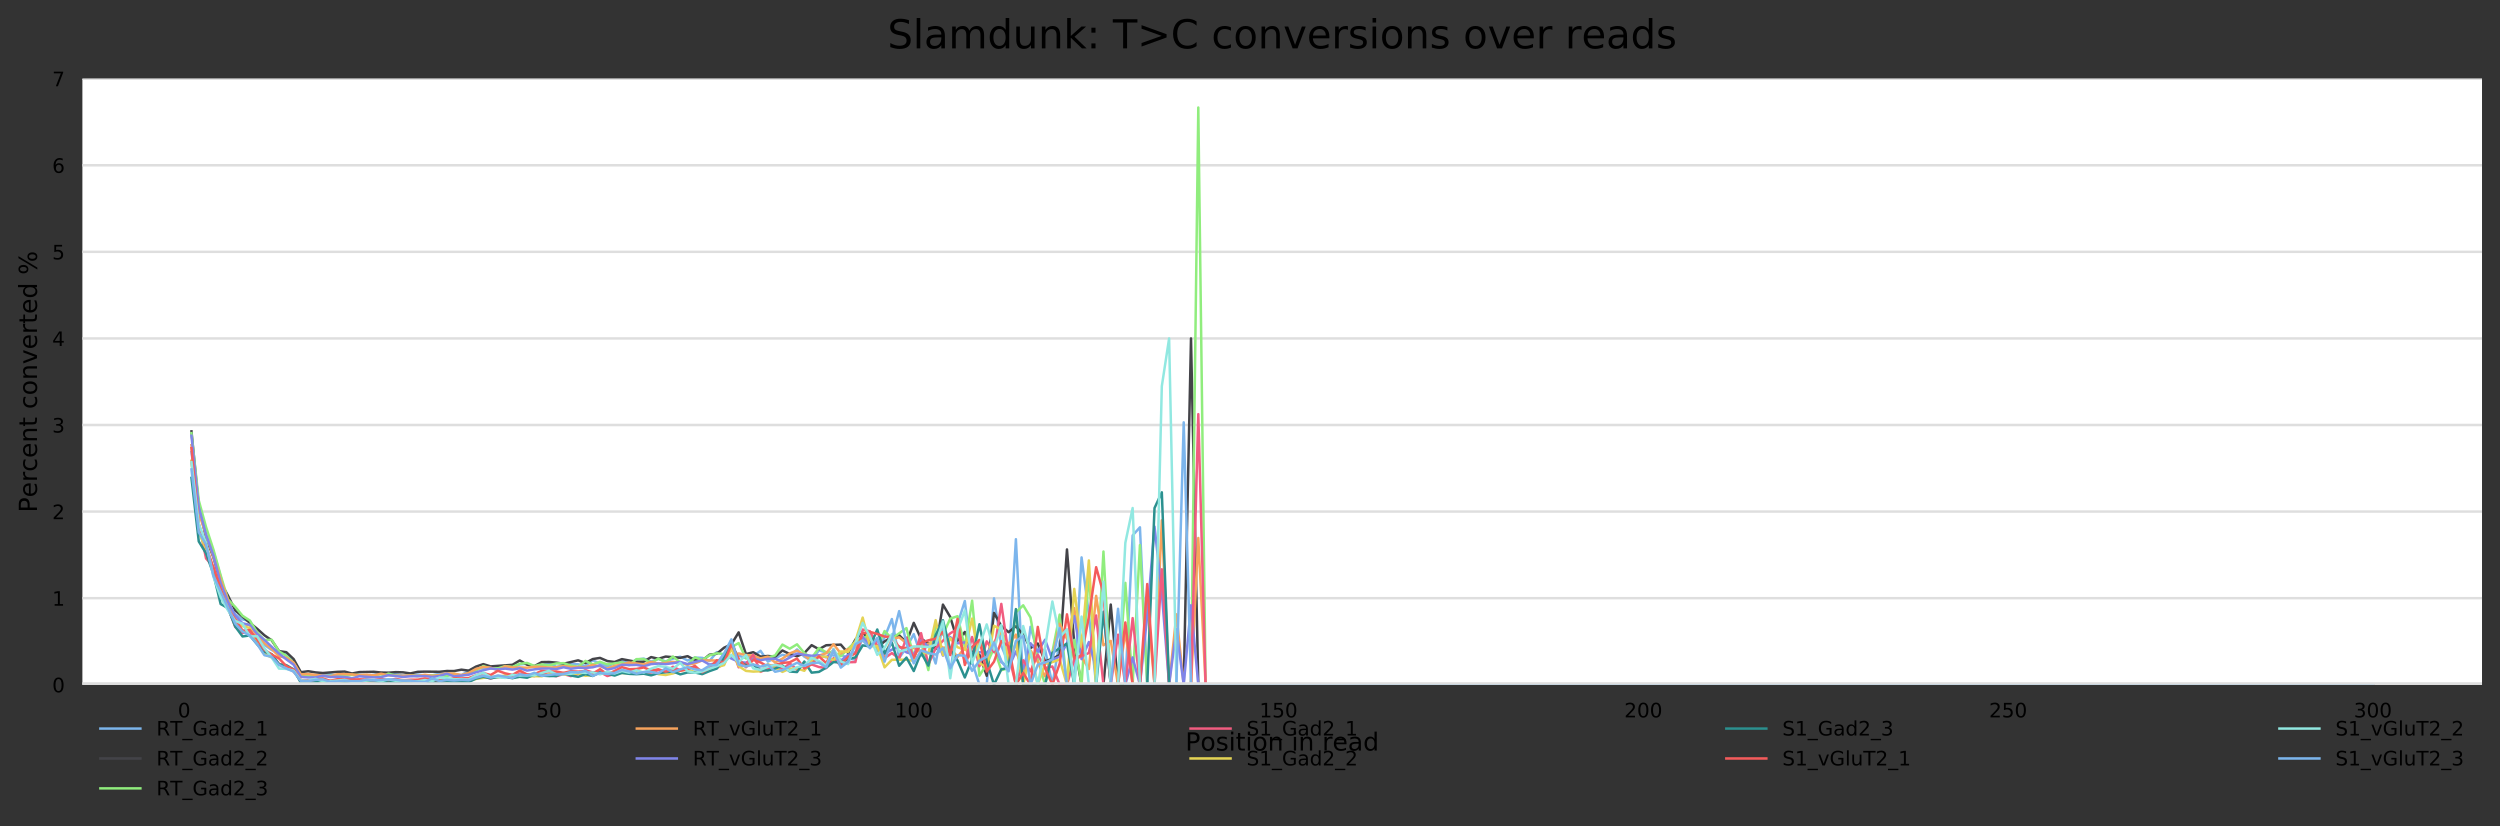<?xml version="1.0" encoding="utf-8" standalone="no"?>
<!DOCTYPE svg PUBLIC "-//W3C//DTD SVG 1.1//EN"
  "http://www.w3.org/Graphics/SVG/1.1/DTD/svg11.dtd">
<!-- Created with matplotlib (https://matplotlib.org/) -->
<svg height="330.542pt" version="1.1" viewBox="0 0 1000.358 330.542" width="1000.358pt" xmlns="http://www.w3.org/2000/svg" xmlns:xlink="http://www.w3.org/1999/xlink">
 <rect x="0" y="0" width="1000.358" height="330.542" fill="#333333" stroke="none"/>
 <defs>
  <style type="text/css">
*{stroke-linecap:butt;stroke-linejoin:round;}
  </style>
 </defs>
 <g id="figure_1">
  <g id="axes_1">
   <g id="patch_1">
    <path d="M 32.968 273.99 
L 993.158 273.99 
L 993.158 31.483 
L 32.968 31.483 
z
" style="fill:#ffffff;"/>
   </g>
   <g id="matplotlib.axis_1">
    <g id="xtick_1">
     <g id="text_1">
      <!-- 0 -->
      <defs>
       <path d="M 31.781 66.406 
Q 24.172 66.406 20.328 58.906 
Q 16.5 51.422 16.5 36.375 
Q 16.5 21.391 20.328 13.891 
Q 24.172 6.391 31.781 6.391 
Q 39.453 6.391 43.281 13.891 
Q 47.125 21.391 47.125 36.375 
Q 47.125 51.422 43.281 58.906 
Q 39.453 66.406 31.781 66.406 
z
M 31.781 74.219 
Q 44.047 74.219 50.516 64.516 
Q 56.984 54.828 56.984 36.375 
Q 56.984 17.969 50.516 8.266 
Q 44.047 -1.422 31.781 -1.422 
Q 19.531 -1.422 13.062 8.266 
Q 6.594 17.969 6.594 36.375 
Q 6.594 54.828 13.062 64.516 
Q 19.531 74.219 31.781 74.219 
z
" id="DejaVuSans-48"/>
      </defs>
      <g transform="translate(71.149 287.069)scale(0.08 -0.08)">
       <use xlink:href="#DejaVuSans-48"/>
      </g>
     </g>
    </g>
    <g id="xtick_2">
     <g id="text_2">
      <!-- 50 -->
      <defs>
       <path d="M 10.797 72.906 
L 49.516 72.906 
L 49.516 64.594 
L 19.828 64.594 
L 19.828 46.734 
Q 21.969 47.469 24.109 47.828 
Q 26.266 48.188 28.422 48.188 
Q 40.625 48.188 47.75 41.5 
Q 54.891 34.812 54.891 23.391 
Q 54.891 11.625 47.562 5.094 
Q 40.234 -1.422 26.906 -1.422 
Q 22.312 -1.422 17.547 -0.641 
Q 12.797 0.141 7.719 1.703 
L 7.719 11.625 
Q 12.109 9.234 16.797 8.062 
Q 21.484 6.891 26.703 6.891 
Q 35.156 6.891 40.078 11.328 
Q 45.016 15.766 45.016 23.391 
Q 45.016 31 40.078 35.438 
Q 35.156 39.891 26.703 39.891 
Q 22.75 39.891 18.812 39.016 
Q 14.891 38.141 10.797 36.281 
z
" id="DejaVuSans-53"/>
      </defs>
      <g transform="translate(214.574 287.069)scale(0.08 -0.08)">
       <use xlink:href="#DejaVuSans-53"/>
       <use x="63.623" xlink:href="#DejaVuSans-48"/>
      </g>
     </g>
    </g>
    <g id="xtick_3">
     <g id="text_3">
      <!-- 100 -->
      <defs>
       <path d="M 12.406 8.297 
L 28.516 8.297 
L 28.516 63.922 
L 10.984 60.406 
L 10.984 69.391 
L 28.422 72.906 
L 38.281 72.906 
L 38.281 8.297 
L 54.391 8.297 
L 54.391 0 
L 12.406 0 
z
" id="DejaVuSans-49"/>
      </defs>
      <g transform="translate(357.999 287.069)scale(0.08 -0.08)">
       <use xlink:href="#DejaVuSans-49"/>
       <use x="63.623" xlink:href="#DejaVuSans-48"/>
       <use x="127.246" xlink:href="#DejaVuSans-48"/>
      </g>
     </g>
    </g>
    <g id="xtick_4">
     <g id="text_4">
      <!-- 150 -->
      <g transform="translate(503.968 287.069)scale(0.08 -0.08)">
       <use xlink:href="#DejaVuSans-49"/>
       <use x="63.623" xlink:href="#DejaVuSans-53"/>
       <use x="127.246" xlink:href="#DejaVuSans-48"/>
      </g>
     </g>
    </g>
    <g id="xtick_5">
     <g id="text_5">
      <!-- 200 -->
      <defs>
       <path d="M 19.188 8.297 
L 53.609 8.297 
L 53.609 0 
L 7.328 0 
L 7.328 8.297 
Q 12.938 14.109 22.625 23.891 
Q 32.328 33.688 34.812 36.531 
Q 39.547 41.844 41.422 45.531 
Q 43.312 49.219 43.312 52.781 
Q 43.312 58.594 39.234 62.25 
Q 35.156 65.922 28.609 65.922 
Q 23.969 65.922 18.812 64.312 
Q 13.672 62.703 7.812 59.422 
L 7.812 69.391 
Q 13.766 71.781 18.938 73 
Q 24.125 74.219 28.422 74.219 
Q 39.75 74.219 46.484 68.547 
Q 53.219 62.891 53.219 53.422 
Q 53.219 48.922 51.531 44.891 
Q 49.859 40.875 45.406 35.406 
Q 44.188 33.984 37.641 27.219 
Q 31.109 20.453 19.188 8.297 
z
" id="DejaVuSans-50"/>
      </defs>
      <g transform="translate(649.938 287.069)scale(0.08 -0.08)">
       <use xlink:href="#DejaVuSans-50"/>
       <use x="63.623" xlink:href="#DejaVuSans-48"/>
       <use x="127.246" xlink:href="#DejaVuSans-48"/>
      </g>
     </g>
    </g>
    <g id="xtick_6">
     <g id="text_6">
      <!-- 250 -->
      <g transform="translate(795.908 287.069)scale(0.08 -0.08)">
       <use xlink:href="#DejaVuSans-50"/>
       <use x="63.623" xlink:href="#DejaVuSans-53"/>
       <use x="127.246" xlink:href="#DejaVuSans-48"/>
      </g>
     </g>
    </g>
    <g id="xtick_7">
     <g id="text_7">
      <!-- 300 -->
      <defs>
       <path d="M 40.578 39.312 
Q 47.656 37.797 51.625 33 
Q 55.609 28.219 55.609 21.188 
Q 55.609 10.406 48.188 4.484 
Q 40.766 -1.422 27.094 -1.422 
Q 22.516 -1.422 17.656 -0.516 
Q 12.797 0.391 7.625 2.203 
L 7.625 11.719 
Q 11.719 9.328 16.594 8.109 
Q 21.484 6.891 26.812 6.891 
Q 36.078 6.891 40.938 10.547 
Q 45.797 14.203 45.797 21.188 
Q 45.797 27.641 41.281 31.266 
Q 36.766 34.906 28.719 34.906 
L 20.219 34.906 
L 20.219 43.016 
L 29.109 43.016 
Q 36.375 43.016 40.234 45.922 
Q 44.094 48.828 44.094 54.297 
Q 44.094 59.906 40.109 62.906 
Q 36.141 65.922 28.719 65.922 
Q 24.656 65.922 20.016 65.031 
Q 15.375 64.156 9.812 62.312 
L 9.812 71.094 
Q 15.438 72.656 20.344 73.438 
Q 25.25 74.219 29.594 74.219 
Q 40.828 74.219 47.359 69.109 
Q 53.906 64.016 53.906 55.328 
Q 53.906 49.266 50.438 45.094 
Q 46.969 40.922 40.578 39.312 
z
" id="DejaVuSans-51"/>
      </defs>
      <g transform="translate(941.878 287.069)scale(0.08 -0.08)">
       <use xlink:href="#DejaVuSans-51"/>
       <use x="63.623" xlink:href="#DejaVuSans-48"/>
       <use x="127.246" xlink:href="#DejaVuSans-48"/>
      </g>
     </g>
    </g>
    <g id="text_8">
     <!-- Position in read -->
     <defs>
      <path d="M 19.672 64.797 
L 19.672 37.406 
L 32.078 37.406 
Q 38.969 37.406 42.719 40.969 
Q 46.484 44.531 46.484 51.125 
Q 46.484 57.672 42.719 61.234 
Q 38.969 64.797 32.078 64.797 
z
M 9.812 72.906 
L 32.078 72.906 
Q 44.344 72.906 50.609 67.359 
Q 56.891 61.812 56.891 51.125 
Q 56.891 40.328 50.609 34.812 
Q 44.344 29.297 32.078 29.297 
L 19.672 29.297 
L 19.672 0 
L 9.812 0 
z
" id="DejaVuSans-80"/>
      <path d="M 30.609 48.391 
Q 23.391 48.391 19.188 42.75 
Q 14.984 37.109 14.984 27.297 
Q 14.984 17.484 19.156 11.844 
Q 23.344 6.203 30.609 6.203 
Q 37.797 6.203 41.984 11.859 
Q 46.188 17.531 46.188 27.297 
Q 46.188 37.016 41.984 42.703 
Q 37.797 48.391 30.609 48.391 
z
M 30.609 56 
Q 42.328 56 49.016 48.375 
Q 55.719 40.766 55.719 27.297 
Q 55.719 13.875 49.016 6.219 
Q 42.328 -1.422 30.609 -1.422 
Q 18.844 -1.422 12.172 6.219 
Q 5.516 13.875 5.516 27.297 
Q 5.516 40.766 12.172 48.375 
Q 18.844 56 30.609 56 
z
" id="DejaVuSans-111"/>
      <path d="M 44.281 53.078 
L 44.281 44.578 
Q 40.484 46.531 36.375 47.5 
Q 32.281 48.484 27.875 48.484 
Q 21.188 48.484 17.844 46.438 
Q 14.5 44.391 14.5 40.281 
Q 14.5 37.156 16.891 35.375 
Q 19.281 33.594 26.516 31.984 
L 29.594 31.297 
Q 39.156 29.25 43.188 25.516 
Q 47.219 21.781 47.219 15.094 
Q 47.219 7.469 41.188 3.016 
Q 35.156 -1.422 24.609 -1.422 
Q 20.219 -1.422 15.453 -0.562 
Q 10.688 0.297 5.422 2 
L 5.422 11.281 
Q 10.406 8.688 15.234 7.391 
Q 20.062 6.109 24.812 6.109 
Q 31.156 6.109 34.562 8.281 
Q 37.984 10.453 37.984 14.406 
Q 37.984 18.062 35.516 20.016 
Q 33.062 21.969 24.703 23.781 
L 21.578 24.516 
Q 13.234 26.266 9.516 29.906 
Q 5.812 33.547 5.812 39.891 
Q 5.812 47.609 11.281 51.797 
Q 16.75 56 26.812 56 
Q 31.781 56 36.172 55.266 
Q 40.578 54.547 44.281 53.078 
z
" id="DejaVuSans-115"/>
      <path d="M 9.422 54.688 
L 18.406 54.688 
L 18.406 0 
L 9.422 0 
z
M 9.422 75.984 
L 18.406 75.984 
L 18.406 64.594 
L 9.422 64.594 
z
" id="DejaVuSans-105"/>
      <path d="M 18.312 70.219 
L 18.312 54.688 
L 36.812 54.688 
L 36.812 47.703 
L 18.312 47.703 
L 18.312 18.016 
Q 18.312 11.328 20.141 9.422 
Q 21.969 7.516 27.594 7.516 
L 36.812 7.516 
L 36.812 0 
L 27.594 0 
Q 17.188 0 13.234 3.875 
Q 9.281 7.766 9.281 18.016 
L 9.281 47.703 
L 2.688 47.703 
L 2.688 54.688 
L 9.281 54.688 
L 9.281 70.219 
z
" id="DejaVuSans-116"/>
      <path d="M 54.891 33.016 
L 54.891 0 
L 45.906 0 
L 45.906 32.719 
Q 45.906 40.484 42.875 44.328 
Q 39.844 48.188 33.797 48.188 
Q 26.516 48.188 22.312 43.547 
Q 18.109 38.922 18.109 30.906 
L 18.109 0 
L 9.078 0 
L 9.078 54.688 
L 18.109 54.688 
L 18.109 46.188 
Q 21.344 51.125 25.703 53.562 
Q 30.078 56 35.797 56 
Q 45.219 56 50.047 50.172 
Q 54.891 44.344 54.891 33.016 
z
" id="DejaVuSans-110"/>
      <path id="DejaVuSans-32"/>
      <path d="M 41.109 46.297 
Q 39.594 47.172 37.812 47.578 
Q 36.031 48 33.891 48 
Q 26.266 48 22.188 43.047 
Q 18.109 38.094 18.109 28.812 
L 18.109 0 
L 9.078 0 
L 9.078 54.688 
L 18.109 54.688 
L 18.109 46.188 
Q 20.953 51.172 25.484 53.578 
Q 30.031 56 36.531 56 
Q 37.453 56 38.578 55.875 
Q 39.703 55.766 41.062 55.516 
z
" id="DejaVuSans-114"/>
      <path d="M 56.203 29.594 
L 56.203 25.203 
L 14.891 25.203 
Q 15.484 15.922 20.484 11.062 
Q 25.484 6.203 34.422 6.203 
Q 39.594 6.203 44.453 7.469 
Q 49.312 8.734 54.109 11.281 
L 54.109 2.781 
Q 49.266 0.734 44.188 -0.344 
Q 39.109 -1.422 33.891 -1.422 
Q 20.797 -1.422 13.156 6.188 
Q 5.516 13.812 5.516 26.812 
Q 5.516 40.234 12.766 48.109 
Q 20.016 56 32.328 56 
Q 43.359 56 49.781 48.891 
Q 56.203 41.797 56.203 29.594 
z
M 47.219 32.234 
Q 47.125 39.594 43.094 43.984 
Q 39.062 48.391 32.422 48.391 
Q 24.906 48.391 20.391 44.141 
Q 15.875 39.891 15.188 32.172 
z
" id="DejaVuSans-101"/>
      <path d="M 34.281 27.484 
Q 23.391 27.484 19.188 25 
Q 14.984 22.516 14.984 16.5 
Q 14.984 11.719 18.141 8.906 
Q 21.297 6.109 26.703 6.109 
Q 34.188 6.109 38.703 11.406 
Q 43.219 16.703 43.219 25.484 
L 43.219 27.484 
z
M 52.203 31.203 
L 52.203 0 
L 43.219 0 
L 43.219 8.297 
Q 40.141 3.328 35.547 0.953 
Q 30.953 -1.422 24.312 -1.422 
Q 15.922 -1.422 10.953 3.297 
Q 6 8.016 6 15.922 
Q 6 25.141 12.172 29.828 
Q 18.359 34.516 30.609 34.516 
L 43.219 34.516 
L 43.219 35.406 
Q 43.219 41.609 39.141 45 
Q 35.062 48.391 27.688 48.391 
Q 23 48.391 18.547 47.266 
Q 14.109 46.141 10.016 43.891 
L 10.016 52.203 
Q 14.938 54.109 19.578 55.047 
Q 24.219 56 28.609 56 
Q 40.484 56 46.344 49.844 
Q 52.203 43.703 52.203 31.203 
z
" id="DejaVuSans-97"/>
      <path d="M 45.406 46.391 
L 45.406 75.984 
L 54.391 75.984 
L 54.391 0 
L 45.406 0 
L 45.406 8.203 
Q 42.578 3.328 38.25 0.953 
Q 33.938 -1.422 27.875 -1.422 
Q 17.969 -1.422 11.734 6.484 
Q 5.516 14.406 5.516 27.297 
Q 5.516 40.188 11.734 48.094 
Q 17.969 56 27.875 56 
Q 33.938 56 38.25 53.625 
Q 42.578 51.266 45.406 46.391 
z
M 14.797 27.297 
Q 14.797 17.391 18.875 11.75 
Q 22.953 6.109 30.078 6.109 
Q 37.203 6.109 41.297 11.75 
Q 45.406 17.391 45.406 27.297 
Q 45.406 37.203 41.297 42.844 
Q 37.203 48.484 30.078 48.484 
Q 22.953 48.484 18.875 42.844 
Q 14.797 37.203 14.797 27.297 
z
" id="DejaVuSans-100"/>
     </defs>
     <g transform="translate(474.315 300.331)scale(0.1 -0.1)">
      <use xlink:href="#DejaVuSans-80"/>
      <use x="60.256" xlink:href="#DejaVuSans-111"/>
      <use x="121.438" xlink:href="#DejaVuSans-115"/>
      <use x="173.537" xlink:href="#DejaVuSans-105"/>
      <use x="201.32" xlink:href="#DejaVuSans-116"/>
      <use x="240.529" xlink:href="#DejaVuSans-105"/>
      <use x="268.312" xlink:href="#DejaVuSans-111"/>
      <use x="329.494" xlink:href="#DejaVuSans-110"/>
      <use x="392.873" xlink:href="#DejaVuSans-32"/>
      <use x="424.66" xlink:href="#DejaVuSans-105"/>
      <use x="452.443" xlink:href="#DejaVuSans-110"/>
      <use x="515.822" xlink:href="#DejaVuSans-32"/>
      <use x="547.609" xlink:href="#DejaVuSans-114"/>
      <use x="588.691" xlink:href="#DejaVuSans-101"/>
      <use x="650.215" xlink:href="#DejaVuSans-97"/>
      <use x="711.494" xlink:href="#DejaVuSans-100"/>
     </g>
    </g>
   </g>
   <g id="matplotlib.axis_2">
    <g id="ytick_1">
     <g id="line2d_1">
      <path clip-path="url(#p09bc9016f1)" d="M 32.968 273.99 
L 993.158 273.99 
" style="fill:none;stroke:#dedede;stroke-linecap:square;"/>
     </g>
     <g id="text_9">
      <!-- 0 -->
      <g transform="translate(20.878 277.029)scale(0.08 -0.08)">
       <use xlink:href="#DejaVuSans-48"/>
      </g>
     </g>
    </g>
    <g id="ytick_2">
     <g id="line2d_2">
      <path clip-path="url(#p09bc9016f1)" d="M 32.968 239.346 
L 993.158 239.346 
" style="fill:none;stroke:#dedede;stroke-linecap:square;"/>
     </g>
     <g id="text_10">
      <!-- 1 -->
      <g transform="translate(20.878 242.386)scale(0.08 -0.08)">
       <use xlink:href="#DejaVuSans-49"/>
      </g>
     </g>
    </g>
    <g id="ytick_3">
     <g id="line2d_3">
      <path clip-path="url(#p09bc9016f1)" d="M 32.968 204.702 
L 993.158 204.702 
" style="fill:none;stroke:#dedede;stroke-linecap:square;"/>
     </g>
     <g id="text_11">
      <!-- 2 -->
      <g transform="translate(20.878 207.742)scale(0.08 -0.08)">
       <use xlink:href="#DejaVuSans-50"/>
      </g>
     </g>
    </g>
    <g id="ytick_4">
     <g id="line2d_4">
      <path clip-path="url(#p09bc9016f1)" d="M 32.968 170.058 
L 993.158 170.058 
" style="fill:none;stroke:#dedede;stroke-linecap:square;"/>
     </g>
     <g id="text_12">
      <!-- 3 -->
      <g transform="translate(20.878 173.098)scale(0.08 -0.08)">
       <use xlink:href="#DejaVuSans-51"/>
      </g>
     </g>
    </g>
    <g id="ytick_5">
     <g id="line2d_5">
      <path clip-path="url(#p09bc9016f1)" d="M 32.968 135.415 
L 993.158 135.415 
" style="fill:none;stroke:#dedede;stroke-linecap:square;"/>
     </g>
     <g id="text_13">
      <!-- 4 -->
      <defs>
       <path d="M 37.797 64.312 
L 12.891 25.391 
L 37.797 25.391 
z
M 35.203 72.906 
L 47.609 72.906 
L 47.609 25.391 
L 58.016 25.391 
L 58.016 17.188 
L 47.609 17.188 
L 47.609 0 
L 37.797 0 
L 37.797 17.188 
L 4.891 17.188 
L 4.891 26.703 
z
" id="DejaVuSans-52"/>
      </defs>
      <g transform="translate(20.878 138.454)scale(0.08 -0.08)">
       <use xlink:href="#DejaVuSans-52"/>
      </g>
     </g>
    </g>
    <g id="ytick_6">
     <g id="line2d_6">
      <path clip-path="url(#p09bc9016f1)" d="M 32.968 100.771 
L 993.158 100.771 
" style="fill:none;stroke:#dedede;stroke-linecap:square;"/>
     </g>
     <g id="text_14">
      <!-- 5 -->
      <g transform="translate(20.878 103.81)scale(0.08 -0.08)">
       <use xlink:href="#DejaVuSans-53"/>
      </g>
     </g>
    </g>
    <g id="ytick_7">
     <g id="line2d_7">
      <path clip-path="url(#p09bc9016f1)" d="M 32.968 66.127 
L 993.158 66.127 
" style="fill:none;stroke:#dedede;stroke-linecap:square;"/>
     </g>
     <g id="text_15">
      <!-- 6 -->
      <defs>
       <path d="M 33.016 40.375 
Q 26.375 40.375 22.484 35.828 
Q 18.609 31.297 18.609 23.391 
Q 18.609 15.531 22.484 10.953 
Q 26.375 6.391 33.016 6.391 
Q 39.656 6.391 43.531 10.953 
Q 47.406 15.531 47.406 23.391 
Q 47.406 31.297 43.531 35.828 
Q 39.656 40.375 33.016 40.375 
z
M 52.594 71.297 
L 52.594 62.312 
Q 48.875 64.062 45.094 64.984 
Q 41.312 65.922 37.594 65.922 
Q 27.828 65.922 22.672 59.328 
Q 17.531 52.734 16.797 39.406 
Q 19.672 43.656 24.016 45.922 
Q 28.375 48.188 33.594 48.188 
Q 44.578 48.188 50.953 41.516 
Q 57.328 34.859 57.328 23.391 
Q 57.328 12.156 50.688 5.359 
Q 44.047 -1.422 33.016 -1.422 
Q 20.359 -1.422 13.672 8.266 
Q 6.984 17.969 6.984 36.375 
Q 6.984 53.656 15.188 63.938 
Q 23.391 74.219 37.203 74.219 
Q 40.922 74.219 44.703 73.484 
Q 48.484 72.75 52.594 71.297 
z
" id="DejaVuSans-54"/>
      </defs>
      <g transform="translate(20.878 69.166)scale(0.08 -0.08)">
       <use xlink:href="#DejaVuSans-54"/>
      </g>
     </g>
    </g>
    <g id="ytick_8">
     <g id="line2d_8">
      <path clip-path="url(#p09bc9016f1)" d="M 32.968 31.483 
L 993.158 31.483 
" style="fill:none;stroke:#dedede;stroke-linecap:square;"/>
     </g>
     <g id="text_16">
      <!-- 7 -->
      <defs>
       <path d="M 8.203 72.906 
L 55.078 72.906 
L 55.078 68.703 
L 28.609 0 
L 18.312 0 
L 43.219 64.594 
L 8.203 64.594 
z
" id="DejaVuSans-55"/>
      </defs>
      <g transform="translate(20.878 34.522)scale(0.08 -0.08)">
       <use xlink:href="#DejaVuSans-55"/>
      </g>
     </g>
    </g>
    <g id="text_17">
     <!-- Percent converted % -->
     <defs>
      <path d="M 48.781 52.594 
L 48.781 44.188 
Q 44.969 46.297 41.141 47.344 
Q 37.312 48.391 33.406 48.391 
Q 24.656 48.391 19.812 42.844 
Q 14.984 37.312 14.984 27.297 
Q 14.984 17.281 19.812 11.734 
Q 24.656 6.203 33.406 6.203 
Q 37.312 6.203 41.141 7.25 
Q 44.969 8.297 48.781 10.406 
L 48.781 2.094 
Q 45.016 0.344 40.984 -0.531 
Q 36.969 -1.422 32.422 -1.422 
Q 20.062 -1.422 12.781 6.344 
Q 5.516 14.109 5.516 27.297 
Q 5.516 40.672 12.859 48.328 
Q 20.219 56 33.016 56 
Q 37.156 56 41.109 55.141 
Q 45.062 54.297 48.781 52.594 
z
" id="DejaVuSans-99"/>
      <path d="M 2.984 54.688 
L 12.5 54.688 
L 29.594 8.797 
L 46.688 54.688 
L 56.203 54.688 
L 35.688 0 
L 23.484 0 
z
" id="DejaVuSans-118"/>
      <path d="M 72.703 32.078 
Q 68.453 32.078 66.031 28.469 
Q 63.625 24.859 63.625 18.406 
Q 63.625 12.062 66.031 8.422 
Q 68.453 4.781 72.703 4.781 
Q 76.859 4.781 79.266 8.422 
Q 81.688 12.062 81.688 18.406 
Q 81.688 24.812 79.266 28.438 
Q 76.859 32.078 72.703 32.078 
z
M 72.703 38.281 
Q 80.422 38.281 84.953 32.906 
Q 89.5 27.547 89.5 18.406 
Q 89.5 9.281 84.938 3.922 
Q 80.375 -1.422 72.703 -1.422 
Q 64.891 -1.422 60.344 3.922 
Q 55.812 9.281 55.812 18.406 
Q 55.812 27.594 60.375 32.938 
Q 64.938 38.281 72.703 38.281 
z
M 22.312 68.016 
Q 18.109 68.016 15.688 64.375 
Q 13.281 60.75 13.281 54.391 
Q 13.281 47.953 15.672 44.328 
Q 18.062 40.719 22.312 40.719 
Q 26.562 40.719 28.969 44.328 
Q 31.391 47.953 31.391 54.391 
Q 31.391 60.688 28.953 64.344 
Q 26.516 68.016 22.312 68.016 
z
M 66.406 74.219 
L 74.219 74.219 
L 28.609 -1.422 
L 20.797 -1.422 
z
M 22.312 74.219 
Q 30.031 74.219 34.609 68.875 
Q 39.203 63.531 39.203 54.391 
Q 39.203 45.172 34.641 39.844 
Q 30.078 34.516 22.312 34.516 
Q 14.547 34.516 10.031 39.859 
Q 5.516 45.219 5.516 54.391 
Q 5.516 63.484 10.047 68.844 
Q 14.594 74.219 22.312 74.219 
z
" id="DejaVuSans-37"/>
     </defs>
     <g transform="translate(14.798 205.043)rotate(-90)scale(0.1 -0.1)">
      <use xlink:href="#DejaVuSans-80"/>
      <use x="60.256" xlink:href="#DejaVuSans-101"/>
      <use x="121.779" xlink:href="#DejaVuSans-114"/>
      <use x="162.861" xlink:href="#DejaVuSans-99"/>
      <use x="217.842" xlink:href="#DejaVuSans-101"/>
      <use x="279.365" xlink:href="#DejaVuSans-110"/>
      <use x="342.744" xlink:href="#DejaVuSans-116"/>
      <use x="381.953" xlink:href="#DejaVuSans-32"/>
      <use x="413.74" xlink:href="#DejaVuSans-99"/>
      <use x="468.721" xlink:href="#DejaVuSans-111"/>
      <use x="529.902" xlink:href="#DejaVuSans-110"/>
      <use x="593.281" xlink:href="#DejaVuSans-118"/>
      <use x="652.461" xlink:href="#DejaVuSans-101"/>
      <use x="713.984" xlink:href="#DejaVuSans-114"/>
      <use x="755.098" xlink:href="#DejaVuSans-116"/>
      <use x="794.307" xlink:href="#DejaVuSans-101"/>
      <use x="855.83" xlink:href="#DejaVuSans-100"/>
      <use x="919.307" xlink:href="#DejaVuSans-32"/>
      <use x="951.094" xlink:href="#DejaVuSans-37"/>
     </g>
    </g>
   </g>
   <g id="line2d_9">
    <path clip-path="url(#p09bc9016f1)" d="M 76.613 180.895 
L 79.533 202.259 
L 82.452 214.505 
L 85.371 220.47 
L 88.291 230.721 
L 91.21 242.329 
L 94.13 245.829 
L 97.049 247.855 
L 99.968 248.478 
L 102.888 253.534 
L 105.807 258.035 
L 108.727 260.091 
L 111.646 261.219 
L 114.565 261.785 
L 117.485 264.923 
L 120.404 270.066 
L 126.243 270.27 
L 129.162 270.015 
L 132.082 269.903 
L 135.001 270.454 
L 137.92 270.699 
L 140.84 269.908 
L 143.759 270.087 
L 146.679 270.571 
L 152.517 269.469 
L 155.437 269.872 
L 158.356 269.791 
L 161.276 270.311 
L 164.195 270.286 
L 167.114 269.903 
L 170.034 270.342 
L 172.953 270.24 
L 175.873 269.566 
L 178.792 270.377 
L 181.711 269.872 
L 184.631 270.166 
L 187.55 268.428 
L 190.47 267.316 
L 193.389 267.557 
L 196.308 267.543 
L 199.228 266.912 
L 202.147 266.635 
L 205.067 267.073 
L 207.986 265.858 
L 210.905 265.576 
L 213.825 266.899 
L 216.744 266.216 
L 219.664 265.243 
L 222.583 266.837 
L 228.422 265.786 
L 231.341 265.808 
L 234.261 266.477 
L 237.18 264.187 
L 240.099 265.608 
L 243.019 266.679 
L 245.938 265.36 
L 248.858 264.493 
L 251.777 265.511 
L 254.696 263.939 
L 257.616 263.536 
L 260.535 264.729 
L 263.455 263.683 
L 266.374 264.671 
L 269.293 263.558 
L 272.213 262.768 
L 275.132 264.302 
L 278.052 263.137 
L 280.971 263.238 
L 283.89 264.509 
L 286.81 260.943 
L 289.729 262.149 
L 292.649 259.077 
L 295.568 262.361 
L 298.487 263.339 
L 301.407 262.522 
L 304.326 260.42 
L 307.246 264.726 
L 313.084 262.012 
L 316.004 262.681 
L 318.923 259.86 
L 321.843 262.745 
L 324.762 264.383 
L 327.681 260.225 
L 330.601 261.077 
L 333.52 262.328 
L 336.44 261.991 
L 339.359 263.392 
L 342.278 263.989 
L 345.198 254.852 
L 348.117 255.756 
L 351.037 260.515 
L 353.956 255.05 
L 356.875 247.712 
L 359.795 263.273 
L 362.714 259.121 
L 365.634 253.747 
L 368.553 262.353 
L 371.472 257.213 
L 374.392 265.491 
L 377.311 249.362 
L 380.231 268.995 
L 383.15 249.721 
L 386.069 240.5 
L 388.989 264.945 
L 391.908 273.99 
L 394.828 273.99 
L 397.747 239.415 
L 400.666 258.42 
L 403.586 265.329 
L 406.505 215.765 
L 409.424 273.99 
L 412.344 250.817 
L 415.263 261.111 
L 418.183 259.907 
L 421.102 273.99 
L 424.021 256.581 
L 426.941 253.848 
L 429.86 273.99 
L 432.78 223.043 
L 435.699 245.824 
L 438.618 273.99 
L 450.296 273.99 
L 453.215 214.259 
L 456.135 211.001 
L 459.054 273.99 
L 949.513 273.99 
L 949.513 273.99 
" style="fill:none;stroke:#7cb5ec;stroke-linecap:square;"/>
   </g>
   <g id="line2d_10">
    <path clip-path="url(#p09bc9016f1)" d="M 76.613 172.595 
L 79.533 202.361 
L 82.452 215.175 
L 85.371 222.921 
L 88.291 233.005 
L 91.21 238.311 
L 94.13 244.264 
L 99.968 249.225 
L 102.888 251.593 
L 105.807 254.214 
L 108.727 256.232 
L 111.646 260.546 
L 114.565 260.968 
L 117.485 263.715 
L 120.404 268.983 
L 123.323 268.582 
L 126.243 269.055 
L 129.162 269.305 
L 135.001 268.838 
L 137.92 268.733 
L 140.84 269.496 
L 143.759 268.935 
L 149.598 268.812 
L 152.517 269.1 
L 155.437 269.171 
L 158.356 268.949 
L 161.276 269.029 
L 164.195 269.465 
L 167.114 268.829 
L 170.034 268.744 
L 175.873 268.807 
L 178.792 268.499 
L 181.711 268.515 
L 184.631 267.962 
L 187.55 268.351 
L 190.47 266.733 
L 193.389 265.746 
L 196.308 266.654 
L 205.067 266.017 
L 207.986 264.281 
L 210.905 265.971 
L 213.825 266.548 
L 216.744 264.944 
L 219.664 264.89 
L 222.583 265.132 
L 225.502 265.588 
L 231.341 264.232 
L 234.261 265.294 
L 237.18 263.721 
L 240.099 263.257 
L 243.019 264.514 
L 245.938 264.896 
L 248.858 263.743 
L 254.696 264.856 
L 257.616 264.744 
L 260.535 262.928 
L 263.455 263.605 
L 266.374 262.716 
L 272.213 263.229 
L 275.132 262.561 
L 278.052 264.133 
L 280.971 264.354 
L 283.89 261.977 
L 286.81 261.595 
L 289.729 259.178 
L 292.649 257.827 
L 295.568 253.044 
L 298.487 261.747 
L 301.407 260.968 
L 304.326 262.737 
L 307.246 262.482 
L 310.165 262.769 
L 313.084 260.292 
L 316.004 261.71 
L 318.923 262.61 
L 321.843 261.327 
L 324.762 258.158 
L 327.681 259.777 
L 330.601 258.191 
L 336.44 257.934 
L 339.359 261.299 
L 342.278 255.906 
L 345.198 253.145 
L 351.037 259.012 
L 353.956 256.667 
L 356.875 254.888 
L 359.795 254.18 
L 362.714 257.104 
L 365.634 249.237 
L 368.553 255.611 
L 371.472 257.369 
L 374.392 259.682 
L 377.311 241.934 
L 380.231 246.88 
L 383.15 256.413 
L 386.069 252.879 
L 388.989 261.281 
L 391.908 261.961 
L 394.828 270.419 
L 397.747 245.257 
L 400.666 250.519 
L 403.586 252.962 
L 406.505 250.582 
L 409.424 253.965 
L 412.344 259.31 
L 415.263 257.493 
L 418.183 264.627 
L 421.102 263.618 
L 424.021 262.044 
L 426.941 219.859 
L 429.86 257.801 
L 432.78 273.99 
L 441.538 273.99 
L 444.457 241.912 
L 447.377 273.99 
L 473.651 273.99 
L 476.571 135.415 
L 479.49 273.99 
L 949.513 273.99 
L 949.513 273.99 
" style="fill:none;stroke:#434348;stroke-linecap:square;"/>
   </g>
   <g id="line2d_11">
    <path clip-path="url(#p09bc9016f1)" d="M 76.613 173.323 
L 79.533 200.227 
L 82.452 210.913 
L 85.371 219.836 
L 88.291 230.213 
L 91.21 239.83 
L 94.13 242.865 
L 97.049 246.398 
L 99.968 248.298 
L 102.888 253.027 
L 105.807 256.088 
L 108.727 256.018 
L 111.646 260.638 
L 114.565 262.404 
L 117.485 265.267 
L 120.404 270.175 
L 123.323 270.546 
L 126.243 270.799 
L 129.162 270.563 
L 135.001 270.377 
L 137.92 270.075 
L 143.759 270.078 
L 146.679 270.982 
L 149.598 270.414 
L 152.517 270.766 
L 155.437 269.547 
L 158.356 270.317 
L 161.276 270.616 
L 164.195 270.311 
L 167.114 270.54 
L 170.034 270.307 
L 175.873 270.171 
L 178.792 270.47 
L 181.711 269.603 
L 184.631 270.441 
L 190.47 268.33 
L 193.389 266.525 
L 196.308 267.408 
L 199.228 267.443 
L 202.147 266.54 
L 205.067 266.834 
L 207.986 265.602 
L 210.905 265.268 
L 213.825 266.47 
L 216.744 265.885 
L 219.664 266.241 
L 222.583 265.481 
L 225.502 265.35 
L 228.422 266.31 
L 231.341 266.8 
L 234.261 264.448 
L 237.18 265.877 
L 240.099 264.813 
L 243.019 265.851 
L 248.858 265.024 
L 251.777 266.144 
L 254.696 263.736 
L 257.616 263.709 
L 260.535 265.202 
L 263.455 263.525 
L 266.374 264.947 
L 269.293 262.686 
L 272.213 265.108 
L 275.132 266.004 
L 278.052 263.022 
L 280.971 264.118 
L 283.89 262.244 
L 286.81 261.418 
L 289.729 261.731 
L 292.649 258.989 
L 295.568 257.329 
L 298.487 263.438 
L 301.407 263.237 
L 304.326 263.541 
L 307.246 263.117 
L 310.165 262.27 
L 313.084 257.928 
L 316.004 259.574 
L 318.923 257.818 
L 321.843 261.318 
L 324.762 263.329 
L 327.681 259.266 
L 330.601 261.048 
L 333.52 260.819 
L 336.44 262.582 
L 339.359 259.569 
L 342.278 256.843 
L 348.117 254.038 
L 351.037 259.446 
L 353.956 252.509 
L 356.875 255.501 
L 362.714 251.339 
L 365.634 263.029 
L 368.553 256.884 
L 371.472 268.118 
L 374.392 250.18 
L 377.311 253.932 
L 380.231 247.544 
L 383.15 246.562 
L 386.069 258.873 
L 388.989 240.355 
L 391.908 270.378 
L 394.828 265.722 
L 397.747 259.413 
L 400.666 268.148 
L 403.586 267.429 
L 406.505 244.999 
L 409.424 242.207 
L 412.344 247.065 
L 415.263 263.977 
L 418.183 273.99 
L 421.102 260.917 
L 424.021 245.938 
L 426.941 273.99 
L 429.86 256.04 
L 432.78 273.99 
L 435.699 228.704 
L 438.618 273.99 
L 441.538 220.692 
L 444.457 273.99 
L 447.377 273.99 
L 450.296 233.233 
L 453.215 273.99 
L 456.135 218.113 
L 459.054 273.99 
L 476.571 273.99 
L 479.49 43.031 
L 482.409 273.99 
L 949.513 273.99 
L 949.513 273.99 
" style="fill:none;stroke:#90ed7d;stroke-linecap:square;"/>
   </g>
   <g id="line2d_12">
    <path clip-path="url(#p09bc9016f1)" d="M 76.613 178.127 
L 79.533 205.131 
L 82.452 214.118 
L 85.371 222.728 
L 88.291 231.838 
L 91.21 240.032 
L 94.13 247.654 
L 97.049 249.641 
L 99.968 250.194 
L 102.888 254.353 
L 105.807 257.393 
L 108.727 259.672 
L 111.646 262.619 
L 114.565 263.191 
L 117.485 265.154 
L 120.404 269.844 
L 123.323 269.712 
L 126.243 270.084 
L 129.162 270.325 
L 132.082 270.7 
L 135.001 269.777 
L 137.92 269.745 
L 140.84 269.856 
L 143.759 270.168 
L 146.679 270.014 
L 149.598 270.212 
L 152.517 269.587 
L 155.437 270.212 
L 158.356 270.416 
L 161.276 270.406 
L 164.195 270.274 
L 167.114 270.476 
L 170.034 270.002 
L 172.953 270.44 
L 175.873 270.123 
L 178.792 269.411 
L 181.711 269.572 
L 184.631 270.106 
L 187.55 269.278 
L 190.47 267.656 
L 193.389 266.875 
L 196.308 267.168 
L 199.228 268.209 
L 202.147 266.583 
L 205.067 267.063 
L 207.986 267.062 
L 210.905 267.193 
L 213.825 266.807 
L 216.744 266.845 
L 219.664 267.109 
L 222.583 266.986 
L 225.502 266.531 
L 228.422 266.899 
L 231.341 266.877 
L 234.261 266.982 
L 237.18 266.042 
L 240.099 266.64 
L 243.019 267.486 
L 245.938 266.432 
L 248.858 265.926 
L 251.777 265.102 
L 257.616 265.841 
L 260.535 264.865 
L 263.455 265.519 
L 266.374 265.273 
L 269.293 264.865 
L 272.213 265.123 
L 275.132 265.947 
L 278.052 265.47 
L 280.971 264.26 
L 283.89 264.241 
L 286.81 264.345 
L 289.729 264.021 
L 295.568 261.451 
L 298.487 262.135 
L 301.407 262.307 
L 304.326 263.461 
L 307.246 262.768 
L 310.165 265.056 
L 313.084 263.552 
L 316.004 261.453 
L 318.923 260.343 
L 321.843 262.165 
L 324.762 264.595 
L 327.681 262.338 
L 330.601 261.397 
L 333.52 257.772 
L 336.44 261.49 
L 339.359 259.721 
L 342.278 259.101 
L 345.198 256.083 
L 348.117 255.717 
L 353.956 262.255 
L 356.875 255.729 
L 359.795 255.015 
L 362.714 257.371 
L 365.634 259.288 
L 368.553 260.752 
L 371.472 257.53 
L 374.392 257.769 
L 377.311 259.117 
L 380.231 259.134 
L 383.15 262.884 
L 386.069 259.047 
L 388.989 264.026 
L 391.908 256.309 
L 394.828 262.992 
L 397.747 256.947 
L 400.666 252.682 
L 403.586 257.933 
L 406.505 253.926 
L 409.424 269.059 
L 412.344 260.21 
L 415.263 264.897 
L 418.183 270.594 
L 421.102 262.91 
L 424.021 249.593 
L 426.941 255.66 
L 429.86 243.332 
L 432.78 262.724 
L 435.699 267.714 
L 438.618 238.421 
L 441.538 258.207 
L 444.457 256.449 
L 447.377 273.99 
L 450.296 252.671 
L 453.215 273.99 
L 456.135 273.99 
L 459.054 241.613 
L 461.974 273.99 
L 464.893 208.211 
L 467.812 273.99 
L 470.732 245.824 
L 473.651 273.99 
L 476.571 273.99 
L 479.49 215.272 
L 482.409 273.99 
L 949.513 273.99 
L 949.513 273.99 
" style="fill:none;stroke:#f7a35c;stroke-linecap:square;"/>
   </g>
   <g id="line2d_13">
    <path clip-path="url(#p09bc9016f1)" d="M 76.613 174.371 
L 79.533 202.856 
L 82.452 213.984 
L 85.371 222.215 
L 88.291 233.299 
L 91.21 240.797 
L 94.13 246.303 
L 97.049 249.405 
L 99.968 250.046 
L 102.888 253.6 
L 105.807 256.088 
L 111.646 261.53 
L 114.565 263.83 
L 117.485 265.96 
L 120.404 270.855 
L 123.323 271.07 
L 126.243 271.052 
L 129.162 270.372 
L 132.082 270.906 
L 135.001 270.799 
L 137.92 270.926 
L 140.84 271.444 
L 143.759 270.598 
L 149.598 271.05 
L 152.517 270.941 
L 155.437 270.163 
L 161.276 270.875 
L 164.195 270.611 
L 170.034 270.527 
L 172.953 270.881 
L 175.873 270.485 
L 178.792 269.543 
L 181.711 270.649 
L 187.55 269.992 
L 190.47 269.011 
L 196.308 267.471 
L 199.228 267.848 
L 202.147 267.541 
L 205.067 267.935 
L 207.986 267.412 
L 210.905 268.337 
L 213.825 267.832 
L 216.744 267.525 
L 219.664 267.52 
L 222.583 267.717 
L 225.502 267.005 
L 228.422 267.608 
L 231.341 267.195 
L 234.261 267.278 
L 237.18 267.011 
L 240.099 266.247 
L 243.019 267.943 
L 245.938 267.307 
L 248.858 265.989 
L 251.777 266.139 
L 254.696 266.043 
L 257.616 266.592 
L 260.535 265.737 
L 263.455 265.524 
L 266.374 265.745 
L 269.293 265.373 
L 272.213 264.882 
L 275.132 265.729 
L 278.052 264.852 
L 280.971 264.282 
L 283.89 265.921 
L 286.81 265.325 
L 289.729 261.752 
L 292.649 263.517 
L 295.568 264.815 
L 298.487 265.18 
L 301.407 263.603 
L 304.326 264.179 
L 307.246 263.635 
L 310.165 263.616 
L 313.084 264.734 
L 318.923 261.511 
L 321.843 262.023 
L 324.762 262.409 
L 327.681 262.2 
L 330.601 263.023 
L 333.52 260.809 
L 336.44 264.344 
L 339.359 261.971 
L 342.278 261.029 
L 345.198 254.916 
L 348.117 258.301 
L 351.037 256.107 
L 353.956 261.534 
L 356.875 259.961 
L 359.795 258.648 
L 362.714 261.05 
L 365.634 261.839 
L 368.553 256.089 
L 371.472 258.821 
L 374.392 254.829 
L 377.311 262.323 
L 380.231 254.939 
L 383.15 257.423 
L 386.069 257.018 
L 388.989 261.501 
L 391.908 260.966 
L 394.828 261.129 
L 397.747 257.895 
L 400.666 264.885 
L 403.586 267.167 
L 406.505 260.68 
L 409.424 267.555 
L 412.344 257.391 
L 415.263 260.686 
L 418.183 255.978 
L 421.102 263.958 
L 424.021 262.766 
L 426.941 257.314 
L 429.86 246.531 
L 432.78 263.756 
L 435.699 256.896 
L 438.618 267.391 
L 441.538 244.755 
L 444.457 273.99 
L 450.296 273.99 
L 453.215 263.061 
L 456.135 273.99 
L 459.054 246.495 
L 461.974 210.714 
L 464.893 237.33 
L 467.812 273.99 
L 470.732 251.782 
L 473.651 273.99 
L 476.571 242.207 
L 479.49 273.99 
L 949.513 273.99 
L 949.513 273.99 
" style="fill:none;stroke:#8085e9;stroke-linecap:square;"/>
   </g>
   <g id="line2d_14">
    <path clip-path="url(#p09bc9016f1)" d="M 76.613 184.509 
L 79.533 209.368 
L 82.452 223.463 
L 85.371 226.784 
L 88.291 236.251 
L 91.21 243.047 
L 94.13 250.863 
L 97.049 253.271 
L 99.968 252.91 
L 102.888 255.88 
L 105.807 260.055 
L 108.727 262.079 
L 111.646 265.572 
L 114.565 266.627 
L 117.485 268.743 
L 120.404 272.155 
L 123.323 272.207 
L 126.243 272.826 
L 129.162 272.981 
L 132.082 272.923 
L 135.001 272.367 
L 137.92 272.654 
L 140.84 272.292 
L 143.759 272.969 
L 146.679 272.568 
L 149.598 273.107 
L 152.517 272.757 
L 158.356 273.061 
L 161.276 272.676 
L 167.114 272.78 
L 170.034 272.659 
L 172.953 272.739 
L 175.873 272.625 
L 178.792 272.148 
L 181.711 272.647 
L 184.631 272.824 
L 187.55 272.667 
L 190.47 270.706 
L 193.389 270.619 
L 196.308 271.528 
L 199.228 270.553 
L 202.147 270.595 
L 205.067 271.129 
L 207.986 269.516 
L 210.905 269.969 
L 213.825 270.548 
L 216.744 269.301 
L 219.664 270.032 
L 222.583 270.59 
L 225.502 269.716 
L 228.422 270.545 
L 231.341 269.689 
L 234.261 268.162 
L 237.18 269.105 
L 240.099 268.912 
L 243.019 270.52 
L 248.858 268.816 
L 251.777 268.235 
L 254.696 269.229 
L 260.535 269.127 
L 263.455 268.107 
L 266.374 268.819 
L 269.293 266.804 
L 272.213 268.264 
L 275.132 267.266 
L 278.052 266.905 
L 280.971 268.996 
L 283.89 267.874 
L 286.81 267.284 
L 289.729 265.686 
L 292.649 258.916 
L 295.568 267.015 
L 298.487 265.711 
L 301.407 262.027 
L 304.326 268.837 
L 307.246 267.466 
L 310.165 266.229 
L 313.084 267.839 
L 316.004 265.403 
L 318.923 268.028 
L 321.843 265.37 
L 324.762 265.873 
L 327.681 266.892 
L 330.601 267.337 
L 333.52 263.385 
L 336.44 266.373 
L 339.359 264.99 
L 342.278 264.918 
L 345.198 251.911 
L 348.117 252.627 
L 351.037 258.519 
L 353.956 263.369 
L 356.875 261.338 
L 359.795 263.447 
L 362.714 255.132 
L 365.634 263.638 
L 368.553 253.345 
L 371.472 265.858 
L 374.392 259.369 
L 380.231 253.426 
L 383.15 251.668 
L 386.069 265.02 
L 388.989 254.908 
L 391.908 266.614 
L 394.828 256.639 
L 397.747 260.966 
L 400.666 241.646 
L 403.586 261.961 
L 406.505 273.99 
L 409.424 264.204 
L 412.344 268.619 
L 415.263 261.94 
L 418.183 267.302 
L 421.102 266.681 
L 424.021 273.99 
L 426.941 273.99 
L 429.86 263.831 
L 435.699 261.3 
L 438.618 246.275 
L 441.538 273.99 
L 444.457 273.99 
L 447.377 253.965 
L 450.296 273.99 
L 453.215 247.341 
L 456.135 273.99 
L 461.974 273.99 
L 464.893 227.798 
L 467.812 273.99 
L 476.571 273.99 
L 479.49 165.728 
L 482.409 273.99 
L 949.513 273.99 
L 949.513 273.99 
" style="fill:none;stroke:#f15c80;stroke-linecap:square;"/>
   </g>
   <g id="line2d_15">
    <path clip-path="url(#p09bc9016f1)" d="M 76.613 184.36 
L 79.533 212.887 
L 82.452 219.819 
L 85.371 227.639 
L 88.291 236.044 
L 91.21 243.436 
L 94.13 249.041 
L 97.049 250.577 
L 99.968 251.272 
L 102.888 257.373 
L 105.807 261.657 
L 108.727 263.114 
L 111.646 265.81 
L 114.565 267.283 
L 117.485 268.333 
L 120.404 272.783 
L 123.323 273.06 
L 126.243 272.554 
L 129.162 272.872 
L 132.082 272.365 
L 135.001 272.663 
L 140.84 272.841 
L 146.679 272.36 
L 149.598 272.82 
L 152.517 272.689 
L 155.437 272.402 
L 161.276 272.856 
L 164.195 272.506 
L 175.873 272.574 
L 178.792 272.731 
L 181.711 272.354 
L 184.631 272.802 
L 187.55 272.413 
L 190.47 271.66 
L 193.389 271.248 
L 196.308 270.685 
L 199.228 270.989 
L 202.147 270.227 
L 205.067 271.326 
L 207.986 270.119 
L 210.905 270.723 
L 213.825 270.573 
L 216.744 270.624 
L 219.664 269.833 
L 222.583 269.277 
L 225.502 269.842 
L 228.422 269.946 
L 231.341 269.472 
L 234.261 270.422 
L 237.18 270.087 
L 240.099 269.311 
L 243.019 269.474 
L 245.938 269.002 
L 248.858 269.286 
L 251.777 269.409 
L 254.696 268.797 
L 257.616 269.329 
L 260.535 268.625 
L 263.455 269.763 
L 266.374 270.099 
L 269.293 269.473 
L 272.213 268.37 
L 275.132 267.811 
L 278.052 268.985 
L 280.971 268.22 
L 283.89 267.745 
L 289.729 266.145 
L 292.649 259.375 
L 295.568 266.536 
L 298.487 268.456 
L 301.407 268.735 
L 304.326 268.594 
L 307.246 265.75 
L 310.165 267.149 
L 313.084 268.85 
L 316.004 267.549 
L 318.923 267.458 
L 321.843 268.416 
L 324.762 264.392 
L 327.681 262.693 
L 330.601 262.774 
L 333.52 264.208 
L 336.44 260.677 
L 339.359 260.813 
L 342.278 256.6 
L 345.198 247.122 
L 348.117 258.664 
L 351.037 258.494 
L 353.956 267.028 
L 356.875 264.014 
L 362.714 263.975 
L 365.634 264.455 
L 368.553 260.954 
L 371.472 261.481 
L 374.392 248.143 
L 377.311 262.148 
L 380.231 255.343 
L 383.15 258.978 
L 386.069 259.972 
L 388.989 247.526 
L 391.908 265.293 
L 394.828 267.061 
L 397.747 250.396 
L 400.666 251.952 
L 403.586 264.049 
L 406.505 257.414 
L 409.424 273.99 
L 412.344 260.562 
L 415.263 273.99 
L 418.183 265.622 
L 421.102 264.945 
L 424.021 263.86 
L 426.941 273.99 
L 429.86 235.639 
L 432.78 258.993 
L 435.699 224.262 
L 438.618 273.99 
L 949.513 273.99 
L 949.513 273.99 
" style="fill:none;stroke:#e4d354;stroke-linecap:square;"/>
   </g>
   <g id="line2d_16">
    <path clip-path="url(#p09bc9016f1)" d="M 76.613 191.218 
L 79.533 216.648 
L 82.452 221.409 
L 85.371 229.628 
L 88.291 241.697 
L 91.21 243.343 
L 94.13 250.707 
L 97.049 254.671 
L 99.968 254.266 
L 102.888 257.812 
L 105.807 260.82 
L 108.727 261.744 
L 111.646 265.834 
L 114.565 266.157 
L 117.485 267.848 
L 120.404 273.237 
L 123.323 273.028 
L 126.243 272.945 
L 129.162 272.401 
L 132.082 273.173 
L 135.001 272.508 
L 137.92 272.743 
L 143.759 272.78 
L 146.679 272.198 
L 149.598 272.603 
L 152.517 272.863 
L 155.437 272.799 
L 158.356 273.002 
L 161.276 272.552 
L 164.195 272.616 
L 167.114 272.533 
L 170.034 272.977 
L 172.953 272.787 
L 175.873 272.989 
L 178.792 272.59 
L 181.711 272.957 
L 184.631 273.02 
L 187.55 272.917 
L 190.47 271.522 
L 193.389 270.812 
L 196.308 271.418 
L 199.228 270.901 
L 202.147 270.938 
L 205.067 271.355 
L 207.986 270.821 
L 210.905 271.194 
L 213.825 269.902 
L 216.744 270.349 
L 219.664 270.521 
L 222.583 270.503 
L 225.502 269.303 
L 228.422 270.299 
L 231.341 270.846 
L 234.261 269.76 
L 237.18 270.487 
L 240.099 268.961 
L 243.019 269.584 
L 245.938 270.326 
L 248.858 269.26 
L 251.777 269.646 
L 254.696 269.772 
L 257.616 269.579 
L 260.535 270.238 
L 263.455 269.343 
L 269.293 268.654 
L 272.213 269.844 
L 275.132 269.069 
L 278.052 269.08 
L 280.971 269.764 
L 283.89 268.545 
L 286.81 267.526 
L 289.729 263.176 
L 292.649 256.228 
L 295.568 264.596 
L 298.487 266.183 
L 301.407 265.99 
L 304.326 268.244 
L 307.246 268.281 
L 310.165 267.516 
L 313.084 266.303 
L 316.004 268.697 
L 318.923 268.917 
L 321.843 264.703 
L 324.762 269.157 
L 327.681 268.851 
L 330.601 267.165 
L 333.52 264.924 
L 336.44 265.072 
L 339.359 263.738 
L 342.278 263.062 
L 345.198 258.246 
L 348.117 258.641 
L 351.037 251.891 
L 353.956 261.448 
L 356.875 257.145 
L 359.795 266.4 
L 362.714 263.13 
L 365.634 268.51 
L 368.553 261.122 
L 371.472 266.345 
L 374.392 254.186 
L 377.311 248.197 
L 380.231 259.932 
L 383.15 264.299 
L 386.069 271.079 
L 388.989 263.74 
L 391.908 249.792 
L 394.828 264.525 
L 397.747 273.99 
L 400.666 267.826 
L 403.586 267.17 
L 406.505 243.733 
L 409.424 273.99 
L 418.183 273.99 
L 421.102 261.253 
L 426.941 257.493 
L 429.86 273.99 
L 438.618 273.99 
L 441.538 244.878 
L 444.457 273.99 
L 459.054 273.99 
L 461.974 203.288 
L 464.893 197.004 
L 467.812 273.99 
L 949.513 273.99 
L 949.513 273.99 
" style="fill:none;stroke:#2b908f;stroke-linecap:square;"/>
   </g>
   <g id="line2d_17">
    <path clip-path="url(#p09bc9016f1)" d="M 76.613 179.314 
L 79.533 209.948 
L 88.291 235.575 
L 91.21 243.793 
L 94.13 247.846 
L 97.049 252.323 
L 99.968 252.109 
L 102.888 255.846 
L 105.807 260.037 
L 108.727 261.933 
L 111.646 263.466 
L 114.565 266.543 
L 117.485 267.966 
L 120.404 272.18 
L 123.323 272.42 
L 129.162 271.462 
L 132.082 272.398 
L 135.001 271.778 
L 140.84 271.97 
L 143.759 271.814 
L 146.679 271.934 
L 149.598 272.215 
L 152.517 271.716 
L 155.437 272.108 
L 158.356 271.666 
L 161.276 272.188 
L 164.195 271.996 
L 167.114 271.965 
L 170.034 271.466 
L 172.953 272.027 
L 175.873 272.197 
L 178.792 272 
L 181.711 271.366 
L 184.631 271.475 
L 187.55 271.32 
L 190.47 270.241 
L 193.389 269.334 
L 196.308 270.089 
L 199.228 268.413 
L 202.147 269.438 
L 205.067 270.072 
L 207.986 268.337 
L 210.905 269.888 
L 213.825 269.792 
L 216.744 268.458 
L 219.664 268.655 
L 222.583 268.705 
L 225.502 269.24 
L 228.422 268.588 
L 231.341 268.748 
L 234.261 268.552 
L 237.18 269.534 
L 240.099 267.77 
L 243.019 269.833 
L 245.938 268.489 
L 248.858 266.961 
L 251.777 267.781 
L 254.696 267.673 
L 257.616 267.08 
L 260.535 268.315 
L 263.455 267.811 
L 266.374 268.762 
L 269.293 267.921 
L 272.213 268.398 
L 275.132 267.801 
L 278.052 266.44 
L 280.971 269.022 
L 283.89 267.383 
L 286.81 264.187 
L 289.729 265.13 
L 292.649 257.855 
L 295.568 263.596 
L 298.487 266.996 
L 301.407 264.084 
L 304.326 265.064 
L 307.246 266.734 
L 313.084 265.283 
L 316.004 264.997 
L 318.923 263.528 
L 321.843 267.506 
L 324.762 265.799 
L 327.681 262.642 
L 330.601 265.318 
L 333.52 259.859 
L 336.44 265.854 
L 339.359 262.868 
L 342.278 261.514 
L 345.198 253.456 
L 348.117 252.852 
L 351.037 253.656 
L 353.956 254.733 
L 356.875 254.895 
L 359.795 258.922 
L 362.714 259.399 
L 365.634 263.189 
L 368.553 257.185 
L 371.472 256.221 
L 374.392 255.59 
L 377.311 252.844 
L 380.231 262.126 
L 383.15 247.635 
L 386.069 266.084 
L 388.989 258.895 
L 391.908 256.075 
L 394.828 268.717 
L 397.747 264.768 
L 400.666 256.546 
L 403.586 258.558 
L 406.505 273.99 
L 409.424 269.244 
L 412.344 273.99 
L 415.263 250.856 
L 418.183 267.353 
L 421.102 273.99 
L 424.021 265.52 
L 426.941 245.824 
L 429.86 263.363 
L 432.78 262.206 
L 435.699 246.818 
L 438.618 226.962 
L 441.538 237.523 
L 444.457 273.99 
L 447.377 273.99 
L 450.296 249.066 
L 453.215 273.99 
L 456.135 273.99 
L 459.054 233.706 
L 461.974 273.99 
L 949.513 273.99 
L 949.513 273.99 
" style="fill:none;stroke:#f45b5b;stroke-linecap:square;"/>
   </g>
   <g id="line2d_18">
    <path clip-path="url(#p09bc9016f1)" d="M 76.613 184.962 
L 79.533 209.632 
L 82.452 217.161 
L 85.371 230.67 
L 88.291 238.954 
L 91.21 244.198 
L 94.13 248.483 
L 97.049 249.585 
L 99.968 254.636 
L 102.888 254.605 
L 105.807 259.4 
L 108.727 263.114 
L 111.646 267.542 
L 114.565 267.654 
L 117.485 268.399 
L 120.404 272.276 
L 123.323 272.398 
L 126.243 271.633 
L 129.162 272.613 
L 132.082 272.582 
L 137.92 272.072 
L 140.84 272.786 
L 143.759 272.705 
L 146.679 272.317 
L 149.598 272.052 
L 152.517 272.623 
L 155.437 271.807 
L 158.356 272.439 
L 161.276 272.368 
L 167.114 272.643 
L 170.034 272.123 
L 172.953 272.572 
L 175.873 271.092 
L 178.792 271.347 
L 181.711 271.776 
L 187.55 271.877 
L 190.47 270.262 
L 193.389 269.184 
L 196.308 270.951 
L 199.228 270.782 
L 202.147 271.274 
L 205.067 270.01 
L 207.986 270.311 
L 210.905 270.211 
L 213.825 270.252 
L 219.664 268.395 
L 222.583 269.763 
L 228.422 269.614 
L 231.341 268.984 
L 234.261 269.27 
L 237.18 269.047 
L 240.099 269.851 
L 243.019 268.808 
L 245.938 269.483 
L 248.858 268.498 
L 251.777 269.151 
L 254.696 268.187 
L 257.616 269.133 
L 260.535 267.561 
L 263.455 266.506 
L 266.374 266.887 
L 269.293 267.613 
L 272.213 265.237 
L 275.132 268.583 
L 278.052 269.226 
L 280.971 268.693 
L 283.89 267.562 
L 286.81 266.58 
L 289.729 265.272 
L 292.649 262.02 
L 295.568 264.975 
L 298.487 262.094 
L 301.407 267.462 
L 304.326 268.039 
L 307.246 266.823 
L 310.165 266.039 
L 313.084 266.661 
L 316.004 268.528 
L 318.923 266.959 
L 321.843 266.364 
L 324.762 263.253 
L 327.681 264.497 
L 330.601 266.347 
L 333.52 259.655 
L 336.44 264.69 
L 339.359 265.736 
L 345.198 249.228 
L 348.117 254.772 
L 351.037 262.03 
L 353.956 259.221 
L 356.875 253.747 
L 359.795 260.736 
L 362.714 259.892 
L 365.634 258.661 
L 368.553 258.689 
L 371.472 258.895 
L 374.392 257.976 
L 377.311 248.656 
L 380.231 271.395 
L 383.15 252.162 
L 386.069 244.316 
L 388.989 265.242 
L 391.908 258.431 
L 394.828 249.848 
L 397.747 259.964 
L 400.666 250.098 
L 403.586 273.99 
L 406.505 273.99 
L 409.424 250.503 
L 412.344 261.159 
L 415.263 273.99 
L 418.183 258.928 
L 421.102 240.679 
L 424.021 254.955 
L 426.941 251.782 
L 429.86 273.99 
L 432.78 246.711 
L 435.699 273.99 
L 438.618 273.99 
L 441.538 232.747 
L 444.457 273.99 
L 447.377 273.99 
L 450.296 217.197 
L 453.215 203.288 
L 456.135 273.99 
L 461.974 273.99 
L 464.893 154.528 
L 467.812 135.415 
L 470.732 273.99 
L 949.513 273.99 
L 949.513 273.99 
" style="fill:none;stroke:#91e8e1;stroke-linecap:square;"/>
   </g>
   <g id="line2d_19">
    <path clip-path="url(#p09bc9016f1)" d="M 76.613 187.822 
L 79.533 212.971 
L 82.452 217.88 
L 85.371 230.347 
L 94.13 249.579 
L 97.049 252.694 
L 99.968 254.371 
L 102.888 257.714 
L 105.807 262.181 
L 108.727 262.832 
L 111.646 266.076 
L 114.565 267.489 
L 117.485 268.731 
L 120.404 272.546 
L 123.323 272.583 
L 126.243 272.042 
L 129.162 271.809 
L 132.082 272.786 
L 135.001 272.687 
L 137.92 272.362 
L 140.84 272.583 
L 143.759 272.583 
L 146.679 271.932 
L 149.598 272.245 
L 155.437 271.852 
L 158.356 271.962 
L 161.276 272.436 
L 164.195 272.343 
L 167.114 272.78 
L 170.034 272.933 
L 172.953 271.403 
L 175.873 272.558 
L 178.792 272.036 
L 181.711 272.306 
L 184.631 272.048 
L 187.55 272.219 
L 190.47 271.155 
L 193.389 270.426 
L 196.308 271.097 
L 199.228 270.278 
L 205.067 271.292 
L 207.986 269.804 
L 210.905 270.364 
L 213.825 269.202 
L 216.744 270.456 
L 219.664 270.059 
L 222.583 269.8 
L 225.502 269.78 
L 228.422 268.86 
L 231.341 269.128 
L 234.261 268.437 
L 237.18 270.444 
L 240.099 269.256 
L 243.019 269.673 
L 245.938 269.318 
L 248.858 268.022 
L 251.777 268.665 
L 254.696 269.554 
L 257.616 268.893 
L 260.535 268.871 
L 263.455 269.449 
L 266.374 267.418 
L 269.293 268.987 
L 272.213 267.841 
L 275.132 266.939 
L 278.052 267.875 
L 280.971 268.184 
L 283.89 266.319 
L 286.81 266.059 
L 289.729 261.464 
L 292.649 255.833 
L 295.568 265.951 
L 298.487 266.701 
L 301.407 265.894 
L 304.326 266.754 
L 307.246 265.926 
L 310.165 268.804 
L 313.084 268.152 
L 318.923 265.203 
L 321.843 266.47 
L 324.762 265.317 
L 327.681 265.15 
L 330.601 267.017 
L 333.52 260.027 
L 336.44 267.132 
L 339.359 264.831 
L 342.278 257.758 
L 345.198 256.231 
L 348.117 259.379 
L 351.037 255.214 
L 353.956 264.763 
L 356.875 255.809 
L 359.795 244.531 
L 362.714 257.46 
L 365.634 265.452 
L 368.553 260.273 
L 371.472 261.287 
L 374.392 261.95 
L 377.311 259.35 
L 380.231 267.429 
L 383.15 262.153 
L 386.069 262.411 
L 388.989 268.456 
L 391.908 264.358 
L 394.828 262.803 
L 397.747 257.111 
L 400.666 264.42 
L 403.586 268.627 
L 406.505 256.493 
L 409.424 254.491 
L 412.344 273.99 
L 415.263 265.952 
L 418.183 265.084 
L 421.102 263.919 
L 424.021 251.347 
L 426.941 273.99 
L 444.457 273.99 
L 447.377 243.601 
L 450.296 273.99 
L 470.732 273.99 
L 473.651 169.009 
L 476.571 273.99 
L 949.513 273.99 
L 949.513 273.99 
" style="fill:none;stroke:#7cb5ec;stroke-linecap:square;"/>
   </g>
   <g id="line2d_20">
    <path clip-path="url(#p09bc9016f1)" d="M 32.968 273.99 
L 993.158 273.99 
" style="fill:none;stroke:#dedede;stroke-linecap:square;stroke-width:2;"/>
   </g>
   <g id="text_18">
    <!-- Slamdunk: T&gt;C conversions over reads -->
    <defs>
     <path d="M 53.516 70.516 
L 53.516 60.891 
Q 47.906 63.578 42.922 64.891 
Q 37.938 66.219 33.297 66.219 
Q 25.25 66.219 20.875 63.094 
Q 16.5 59.969 16.5 54.203 
Q 16.5 49.359 19.406 46.891 
Q 22.312 44.438 30.422 42.922 
L 36.375 41.703 
Q 47.406 39.594 52.656 34.297 
Q 57.906 29 57.906 20.125 
Q 57.906 9.516 50.797 4.047 
Q 43.703 -1.422 29.984 -1.422 
Q 24.812 -1.422 18.969 -0.25 
Q 13.141 0.922 6.891 3.219 
L 6.891 13.375 
Q 12.891 10.016 18.656 8.297 
Q 24.422 6.594 29.984 6.594 
Q 38.422 6.594 43.016 9.906 
Q 47.609 13.234 47.609 19.391 
Q 47.609 24.75 44.312 27.781 
Q 41.016 30.812 33.5 32.328 
L 27.484 33.5 
Q 16.453 35.688 11.516 40.375 
Q 6.594 45.062 6.594 53.422 
Q 6.594 63.094 13.406 68.656 
Q 20.219 74.219 32.172 74.219 
Q 37.312 74.219 42.625 73.281 
Q 47.953 72.359 53.516 70.516 
z
" id="DejaVuSans-83"/>
     <path d="M 9.422 75.984 
L 18.406 75.984 
L 18.406 0 
L 9.422 0 
z
" id="DejaVuSans-108"/>
     <path d="M 52 44.188 
Q 55.375 50.25 60.062 53.125 
Q 64.75 56 71.094 56 
Q 79.641 56 84.281 50.016 
Q 88.922 44.047 88.922 33.016 
L 88.922 0 
L 79.891 0 
L 79.891 32.719 
Q 79.891 40.578 77.094 44.375 
Q 74.312 48.188 68.609 48.188 
Q 61.625 48.188 57.562 43.547 
Q 53.516 38.922 53.516 30.906 
L 53.516 0 
L 44.484 0 
L 44.484 32.719 
Q 44.484 40.625 41.703 44.406 
Q 38.922 48.188 33.109 48.188 
Q 26.219 48.188 22.156 43.531 
Q 18.109 38.875 18.109 30.906 
L 18.109 0 
L 9.078 0 
L 9.078 54.688 
L 18.109 54.688 
L 18.109 46.188 
Q 21.188 51.219 25.484 53.609 
Q 29.781 56 35.688 56 
Q 41.656 56 45.828 52.969 
Q 50 49.953 52 44.188 
z
" id="DejaVuSans-109"/>
     <path d="M 8.5 21.578 
L 8.5 54.688 
L 17.484 54.688 
L 17.484 21.922 
Q 17.484 14.156 20.5 10.266 
Q 23.531 6.391 29.594 6.391 
Q 36.859 6.391 41.078 11.031 
Q 45.312 15.672 45.312 23.688 
L 45.312 54.688 
L 54.297 54.688 
L 54.297 0 
L 45.312 0 
L 45.312 8.406 
Q 42.047 3.422 37.719 1 
Q 33.406 -1.422 27.688 -1.422 
Q 18.266 -1.422 13.375 4.438 
Q 8.5 10.297 8.5 21.578 
z
M 31.109 56 
z
" id="DejaVuSans-117"/>
     <path d="M 9.078 75.984 
L 18.109 75.984 
L 18.109 31.109 
L 44.922 54.688 
L 56.391 54.688 
L 27.391 29.109 
L 57.625 0 
L 45.906 0 
L 18.109 26.703 
L 18.109 0 
L 9.078 0 
z
" id="DejaVuSans-107"/>
     <path d="M 11.719 12.406 
L 22.016 12.406 
L 22.016 0 
L 11.719 0 
z
M 11.719 51.703 
L 22.016 51.703 
L 22.016 39.312 
L 11.719 39.312 
z
" id="DejaVuSans-58"/>
     <path d="M -0.297 72.906 
L 61.375 72.906 
L 61.375 64.594 
L 35.5 64.594 
L 35.5 0 
L 25.594 0 
L 25.594 64.594 
L -0.297 64.594 
z
" id="DejaVuSans-84"/>
     <path d="M 10.594 49.219 
L 10.594 58.109 
L 73.188 35.406 
L 73.188 27.297 
L 10.594 4.594 
L 10.594 13.484 
L 60.891 31.297 
z
" id="DejaVuSans-62"/>
     <path d="M 64.406 67.281 
L 64.406 56.891 
Q 59.422 61.531 53.781 63.812 
Q 48.141 66.109 41.797 66.109 
Q 29.297 66.109 22.656 58.469 
Q 16.016 50.828 16.016 36.375 
Q 16.016 21.969 22.656 14.328 
Q 29.297 6.688 41.797 6.688 
Q 48.141 6.688 53.781 8.984 
Q 59.422 11.281 64.406 15.922 
L 64.406 5.609 
Q 59.234 2.094 53.438 0.328 
Q 47.656 -1.422 41.219 -1.422 
Q 24.656 -1.422 15.125 8.703 
Q 5.609 18.844 5.609 36.375 
Q 5.609 53.953 15.125 64.078 
Q 24.656 74.219 41.219 74.219 
Q 47.75 74.219 53.531 72.484 
Q 59.328 70.75 64.406 67.281 
z
" id="DejaVuSans-67"/>
    </defs>
    <g transform="translate(355.143 19.358)scale(0.16 -0.16)">
     <use xlink:href="#DejaVuSans-83"/>
     <use x="63.477" xlink:href="#DejaVuSans-108"/>
     <use x="91.26" xlink:href="#DejaVuSans-97"/>
     <use x="152.539" xlink:href="#DejaVuSans-109"/>
     <use x="249.951" xlink:href="#DejaVuSans-100"/>
     <use x="313.428" xlink:href="#DejaVuSans-117"/>
     <use x="376.807" xlink:href="#DejaVuSans-110"/>
     <use x="440.186" xlink:href="#DejaVuSans-107"/>
     <use x="498.096" xlink:href="#DejaVuSans-58"/>
     <use x="531.787" xlink:href="#DejaVuSans-32"/>
     <use x="563.574" xlink:href="#DejaVuSans-84"/>
     <use x="624.658" xlink:href="#DejaVuSans-62"/>
     <use x="708.447" xlink:href="#DejaVuSans-67"/>
     <use x="778.271" xlink:href="#DejaVuSans-32"/>
     <use x="810.059" xlink:href="#DejaVuSans-99"/>
     <use x="865.039" xlink:href="#DejaVuSans-111"/>
     <use x="926.221" xlink:href="#DejaVuSans-110"/>
     <use x="989.6" xlink:href="#DejaVuSans-118"/>
     <use x="1048.779" xlink:href="#DejaVuSans-101"/>
     <use x="1110.303" xlink:href="#DejaVuSans-114"/>
     <use x="1151.416" xlink:href="#DejaVuSans-115"/>
     <use x="1203.516" xlink:href="#DejaVuSans-105"/>
     <use x="1231.299" xlink:href="#DejaVuSans-111"/>
     <use x="1292.48" xlink:href="#DejaVuSans-110"/>
     <use x="1355.859" xlink:href="#DejaVuSans-115"/>
     <use x="1407.959" xlink:href="#DejaVuSans-32"/>
     <use x="1439.746" xlink:href="#DejaVuSans-111"/>
     <use x="1500.928" xlink:href="#DejaVuSans-118"/>
     <use x="1560.107" xlink:href="#DejaVuSans-101"/>
     <use x="1621.631" xlink:href="#DejaVuSans-114"/>
     <use x="1662.744" xlink:href="#DejaVuSans-32"/>
     <use x="1694.531" xlink:href="#DejaVuSans-114"/>
     <use x="1735.613" xlink:href="#DejaVuSans-101"/>
     <use x="1797.137" xlink:href="#DejaVuSans-97"/>
     <use x="1858.416" xlink:href="#DejaVuSans-100"/>
     <use x="1921.893" xlink:href="#DejaVuSans-115"/>
    </g>
   </g>
   <g id="legend_1">
    <g id="line2d_21">
     <path d="M 40.168 291.525 
L 56.168 291.525 
" style="fill:none;stroke:#7cb5ec;stroke-linecap:square;"/>
    </g>
    <g id="line2d_22"/>
    <g id="text_19">
     <!-- RT_Gad2_1 -->
     <defs>
      <path d="M 44.391 34.188 
Q 47.562 33.109 50.562 29.594 
Q 53.562 26.078 56.594 19.922 
L 66.609 0 
L 56 0 
L 46.688 18.703 
Q 43.062 26.031 39.672 28.422 
Q 36.281 30.812 30.422 30.812 
L 19.672 30.812 
L 19.672 0 
L 9.812 0 
L 9.812 72.906 
L 32.078 72.906 
Q 44.578 72.906 50.734 67.672 
Q 56.891 62.453 56.891 51.906 
Q 56.891 45.016 53.688 40.469 
Q 50.484 35.938 44.391 34.188 
z
M 19.672 64.797 
L 19.672 38.922 
L 32.078 38.922 
Q 39.203 38.922 42.844 42.219 
Q 46.484 45.516 46.484 51.906 
Q 46.484 58.297 42.844 61.547 
Q 39.203 64.797 32.078 64.797 
z
" id="DejaVuSans-82"/>
      <path d="M 50.984 -16.609 
L 50.984 -23.578 
L -0.984 -23.578 
L -0.984 -16.609 
z
" id="DejaVuSans-95"/>
      <path d="M 59.516 10.406 
L 59.516 29.984 
L 43.406 29.984 
L 43.406 38.094 
L 69.281 38.094 
L 69.281 6.781 
Q 63.578 2.734 56.688 0.656 
Q 49.812 -1.422 42 -1.422 
Q 24.906 -1.422 15.25 8.562 
Q 5.609 18.562 5.609 36.375 
Q 5.609 54.25 15.25 64.234 
Q 24.906 74.219 42 74.219 
Q 49.125 74.219 55.547 72.453 
Q 61.969 70.703 67.391 67.281 
L 67.391 56.781 
Q 61.922 61.422 55.766 63.766 
Q 49.609 66.109 42.828 66.109 
Q 29.438 66.109 22.719 58.641 
Q 16.016 51.172 16.016 36.375 
Q 16.016 21.625 22.719 14.156 
Q 29.438 6.688 42.828 6.688 
Q 48.047 6.688 52.141 7.594 
Q 56.25 8.5 59.516 10.406 
z
" id="DejaVuSans-71"/>
     </defs>
     <g transform="translate(62.568 294.325)scale(0.08 -0.08)">
      <use xlink:href="#DejaVuSans-82"/>
      <use x="69.373" xlink:href="#DejaVuSans-84"/>
      <use x="130.457" xlink:href="#DejaVuSans-95"/>
      <use x="180.457" xlink:href="#DejaVuSans-71"/>
      <use x="257.947" xlink:href="#DejaVuSans-97"/>
      <use x="319.227" xlink:href="#DejaVuSans-100"/>
      <use x="382.703" xlink:href="#DejaVuSans-50"/>
      <use x="446.326" xlink:href="#DejaVuSans-95"/>
      <use x="496.326" xlink:href="#DejaVuSans-49"/>
     </g>
    </g>
    <g id="line2d_23">
     <path d="M 40.168 303.49 
L 56.168 303.49 
" style="fill:none;stroke:#434348;stroke-linecap:square;"/>
    </g>
    <g id="line2d_24"/>
    <g id="text_20">
     <!-- RT_Gad2_2 -->
     <g transform="translate(62.568 306.29)scale(0.08 -0.08)">
      <use xlink:href="#DejaVuSans-82"/>
      <use x="69.373" xlink:href="#DejaVuSans-84"/>
      <use x="130.457" xlink:href="#DejaVuSans-95"/>
      <use x="180.457" xlink:href="#DejaVuSans-71"/>
      <use x="257.947" xlink:href="#DejaVuSans-97"/>
      <use x="319.227" xlink:href="#DejaVuSans-100"/>
      <use x="382.703" xlink:href="#DejaVuSans-50"/>
      <use x="446.326" xlink:href="#DejaVuSans-95"/>
      <use x="496.326" xlink:href="#DejaVuSans-50"/>
     </g>
    </g>
    <g id="line2d_25">
     <path d="M 40.168 315.455 
L 56.168 315.455 
" style="fill:none;stroke:#90ed7d;stroke-linecap:square;"/>
    </g>
    <g id="line2d_26"/>
    <g id="text_21">
     <!-- RT_Gad2_3 -->
     <g transform="translate(62.568 318.255)scale(0.08 -0.08)">
      <use xlink:href="#DejaVuSans-82"/>
      <use x="69.373" xlink:href="#DejaVuSans-84"/>
      <use x="130.457" xlink:href="#DejaVuSans-95"/>
      <use x="180.457" xlink:href="#DejaVuSans-71"/>
      <use x="257.947" xlink:href="#DejaVuSans-97"/>
      <use x="319.227" xlink:href="#DejaVuSans-100"/>
      <use x="382.703" xlink:href="#DejaVuSans-50"/>
      <use x="446.326" xlink:href="#DejaVuSans-95"/>
      <use x="496.326" xlink:href="#DejaVuSans-51"/>
     </g>
    </g>
    <g id="line2d_27">
     <path d="M 254.818 291.525 
L 270.818 291.525 
" style="fill:none;stroke:#f7a35c;stroke-linecap:square;"/>
    </g>
    <g id="line2d_28"/>
    <g id="text_22">
     <!-- RT_vGluT2_1 -->
     <g transform="translate(277.218 294.325)scale(0.08 -0.08)">
      <use xlink:href="#DejaVuSans-82"/>
      <use x="69.373" xlink:href="#DejaVuSans-84"/>
      <use x="130.457" xlink:href="#DejaVuSans-95"/>
      <use x="180.457" xlink:href="#DejaVuSans-118"/>
      <use x="239.637" xlink:href="#DejaVuSans-71"/>
      <use x="317.127" xlink:href="#DejaVuSans-108"/>
      <use x="344.91" xlink:href="#DejaVuSans-117"/>
      <use x="408.289" xlink:href="#DejaVuSans-84"/>
      <use x="469.373" xlink:href="#DejaVuSans-50"/>
      <use x="532.996" xlink:href="#DejaVuSans-95"/>
      <use x="582.996" xlink:href="#DejaVuSans-49"/>
     </g>
    </g>
    <g id="line2d_29">
     <path d="M 254.818 303.49 
L 270.818 303.49 
" style="fill:none;stroke:#8085e9;stroke-linecap:square;"/>
    </g>
    <g id="line2d_30"/>
    <g id="text_23">
     <!-- RT_vGluT2_3 -->
     <g transform="translate(277.218 306.29)scale(0.08 -0.08)">
      <use xlink:href="#DejaVuSans-82"/>
      <use x="69.373" xlink:href="#DejaVuSans-84"/>
      <use x="130.457" xlink:href="#DejaVuSans-95"/>
      <use x="180.457" xlink:href="#DejaVuSans-118"/>
      <use x="239.637" xlink:href="#DejaVuSans-71"/>
      <use x="317.127" xlink:href="#DejaVuSans-108"/>
      <use x="344.91" xlink:href="#DejaVuSans-117"/>
      <use x="408.289" xlink:href="#DejaVuSans-84"/>
      <use x="469.373" xlink:href="#DejaVuSans-50"/>
      <use x="532.996" xlink:href="#DejaVuSans-95"/>
      <use x="582.996" xlink:href="#DejaVuSans-51"/>
     </g>
    </g>
    <g id="line2d_31">
     <path d="M 476.4 291.525 
L 492.4 291.525 
" style="fill:none;stroke:#f15c80;stroke-linecap:square;"/>
    </g>
    <g id="line2d_32"/>
    <g id="text_24">
     <!-- S1_Gad2_1 -->
     <g transform="translate(498.8 294.325)scale(0.08 -0.08)">
      <use xlink:href="#DejaVuSans-83"/>
      <use x="63.477" xlink:href="#DejaVuSans-49"/>
      <use x="127.1" xlink:href="#DejaVuSans-95"/>
      <use x="177.1" xlink:href="#DejaVuSans-71"/>
      <use x="254.59" xlink:href="#DejaVuSans-97"/>
      <use x="315.869" xlink:href="#DejaVuSans-100"/>
      <use x="379.346" xlink:href="#DejaVuSans-50"/>
      <use x="442.969" xlink:href="#DejaVuSans-95"/>
      <use x="492.969" xlink:href="#DejaVuSans-49"/>
     </g>
    </g>
    <g id="line2d_33">
     <path d="M 476.4 303.49 
L 492.4 303.49 
" style="fill:none;stroke:#e4d354;stroke-linecap:square;"/>
    </g>
    <g id="line2d_34"/>
    <g id="text_25">
     <!-- S1_Gad2_2 -->
     <g transform="translate(498.8 306.29)scale(0.08 -0.08)">
      <use xlink:href="#DejaVuSans-83"/>
      <use x="63.477" xlink:href="#DejaVuSans-49"/>
      <use x="127.1" xlink:href="#DejaVuSans-95"/>
      <use x="177.1" xlink:href="#DejaVuSans-71"/>
      <use x="254.59" xlink:href="#DejaVuSans-97"/>
      <use x="315.869" xlink:href="#DejaVuSans-100"/>
      <use x="379.346" xlink:href="#DejaVuSans-50"/>
      <use x="442.969" xlink:href="#DejaVuSans-95"/>
      <use x="492.969" xlink:href="#DejaVuSans-50"/>
     </g>
    </g>
    <g id="line2d_35">
     <path d="M 690.782 291.525 
L 706.782 291.525 
" style="fill:none;stroke:#2b908f;stroke-linecap:square;"/>
    </g>
    <g id="line2d_36"/>
    <g id="text_26">
     <!-- S1_Gad2_3 -->
     <g transform="translate(713.182 294.325)scale(0.08 -0.08)">
      <use xlink:href="#DejaVuSans-83"/>
      <use x="63.477" xlink:href="#DejaVuSans-49"/>
      <use x="127.1" xlink:href="#DejaVuSans-95"/>
      <use x="177.1" xlink:href="#DejaVuSans-71"/>
      <use x="254.59" xlink:href="#DejaVuSans-97"/>
      <use x="315.869" xlink:href="#DejaVuSans-100"/>
      <use x="379.346" xlink:href="#DejaVuSans-50"/>
      <use x="442.969" xlink:href="#DejaVuSans-95"/>
      <use x="492.969" xlink:href="#DejaVuSans-51"/>
     </g>
    </g>
    <g id="line2d_37">
     <path d="M 690.782 303.49 
L 706.782 303.49 
" style="fill:none;stroke:#f45b5b;stroke-linecap:square;"/>
    </g>
    <g id="line2d_38"/>
    <g id="text_27">
     <!-- S1_vGluT2_1 -->
     <g transform="translate(713.182 306.29)scale(0.08 -0.08)">
      <use xlink:href="#DejaVuSans-83"/>
      <use x="63.477" xlink:href="#DejaVuSans-49"/>
      <use x="127.1" xlink:href="#DejaVuSans-95"/>
      <use x="177.1" xlink:href="#DejaVuSans-118"/>
      <use x="236.279" xlink:href="#DejaVuSans-71"/>
      <use x="313.77" xlink:href="#DejaVuSans-108"/>
      <use x="341.553" xlink:href="#DejaVuSans-117"/>
      <use x="404.932" xlink:href="#DejaVuSans-84"/>
      <use x="466.016" xlink:href="#DejaVuSans-50"/>
      <use x="529.639" xlink:href="#DejaVuSans-95"/>
      <use x="579.639" xlink:href="#DejaVuSans-49"/>
     </g>
    </g>
    <g id="line2d_39">
     <path d="M 912.097 291.525 
L 928.097 291.525 
" style="fill:none;stroke:#91e8e1;stroke-linecap:square;"/>
    </g>
    <g id="line2d_40"/>
    <g id="text_28">
     <!-- S1_vGluT2_2 -->
     <g transform="translate(934.497 294.325)scale(0.08 -0.08)">
      <use xlink:href="#DejaVuSans-83"/>
      <use x="63.477" xlink:href="#DejaVuSans-49"/>
      <use x="127.1" xlink:href="#DejaVuSans-95"/>
      <use x="177.1" xlink:href="#DejaVuSans-118"/>
      <use x="236.279" xlink:href="#DejaVuSans-71"/>
      <use x="313.77" xlink:href="#DejaVuSans-108"/>
      <use x="341.553" xlink:href="#DejaVuSans-117"/>
      <use x="404.932" xlink:href="#DejaVuSans-84"/>
      <use x="466.016" xlink:href="#DejaVuSans-50"/>
      <use x="529.639" xlink:href="#DejaVuSans-95"/>
      <use x="579.639" xlink:href="#DejaVuSans-50"/>
     </g>
    </g>
    <g id="line2d_41">
     <path d="M 912.097 303.49 
L 928.097 303.49 
" style="fill:none;stroke:#7cb5ec;stroke-linecap:square;"/>
    </g>
    <g id="line2d_42"/>
    <g id="text_29">
     <!-- S1_vGluT2_3 -->
     <g transform="translate(934.497 306.29)scale(0.08 -0.08)">
      <use xlink:href="#DejaVuSans-83"/>
      <use x="63.477" xlink:href="#DejaVuSans-49"/>
      <use x="127.1" xlink:href="#DejaVuSans-95"/>
      <use x="177.1" xlink:href="#DejaVuSans-118"/>
      <use x="236.279" xlink:href="#DejaVuSans-71"/>
      <use x="313.77" xlink:href="#DejaVuSans-108"/>
      <use x="341.553" xlink:href="#DejaVuSans-117"/>
      <use x="404.932" xlink:href="#DejaVuSans-84"/>
      <use x="466.016" xlink:href="#DejaVuSans-50"/>
      <use x="529.639" xlink:href="#DejaVuSans-95"/>
      <use x="579.639" xlink:href="#DejaVuSans-51"/>
     </g>
    </g>
   </g>
  </g>
 </g>
 <defs>
  <clipPath id="p09bc9016f1">
   <rect height="242.507" width="960.19" x="32.968" y="31.483"/>
  </clipPath>
 </defs>
</svg>
